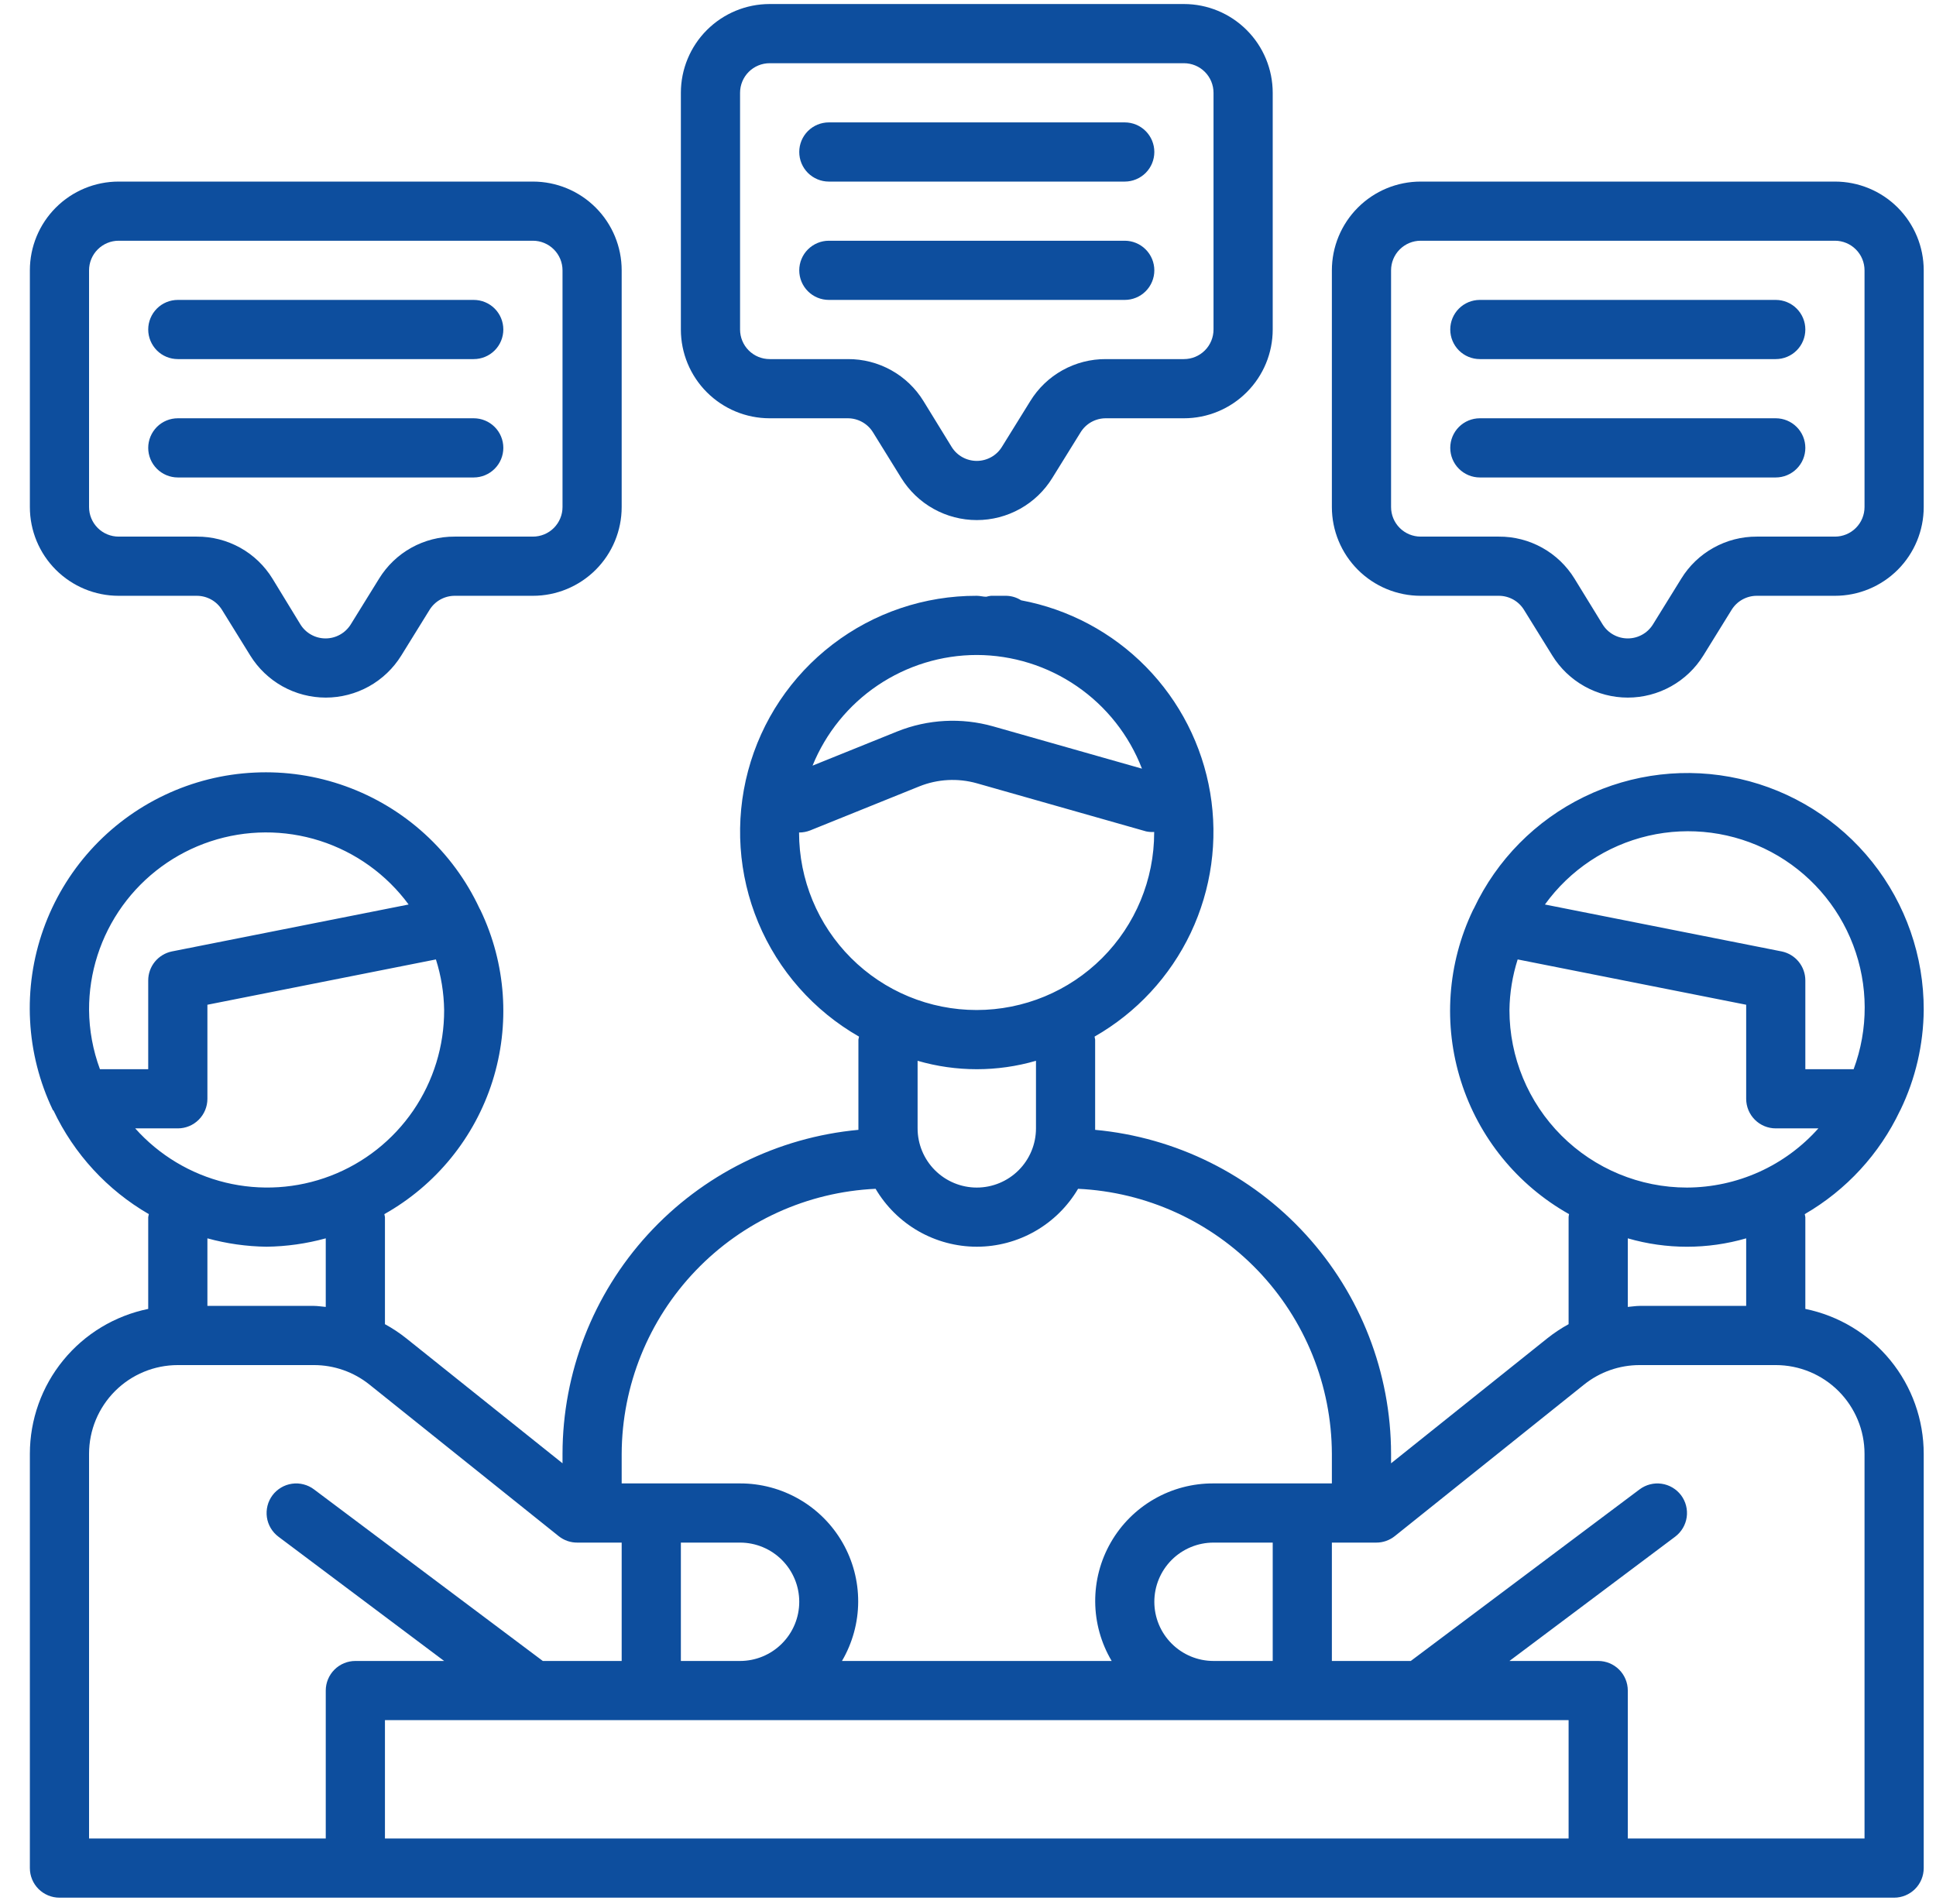 <svg width="61" height="60" viewBox="0 0 61 60" fill="none" xmlns="http://www.w3.org/2000/svg">
<path id="Vector" d="M26.115 5.722H35.439C35.686 5.722 35.923 5.623 36.098 5.449C36.273 5.274 36.371 5.037 36.371 4.789C36.371 4.542 36.273 4.305 36.098 4.13C35.923 3.955 35.686 3.857 35.439 3.857H26.115C25.868 3.857 25.631 3.955 25.456 4.13C25.281 4.305 25.183 4.542 25.183 4.789C25.183 5.037 25.281 5.274 25.456 5.449C25.631 5.623 25.868 5.722 26.115 5.722ZM5.603 11.316H14.926C15.174 11.316 15.411 11.218 15.586 11.043C15.761 10.868 15.859 10.631 15.859 10.384C15.859 10.136 15.761 9.899 15.586 9.724C15.411 9.549 15.174 9.451 14.926 9.451H5.603C5.355 9.451 5.118 9.549 4.943 9.724C4.769 9.899 4.67 10.136 4.67 10.384C4.67 10.631 4.769 10.868 4.943 11.043C5.118 11.218 5.355 11.316 5.603 11.316ZM24.25 13.181H26.714C26.872 13.181 27.029 13.222 27.167 13.299C27.306 13.376 27.423 13.488 27.506 13.623L28.397 15.062C28.648 15.468 28.998 15.803 29.415 16.035C29.831 16.267 30.3 16.389 30.777 16.389C31.254 16.389 31.723 16.267 32.139 16.035C32.556 15.803 32.906 15.468 33.156 15.062L34.048 13.623C34.131 13.488 34.248 13.376 34.386 13.299C34.525 13.222 34.681 13.181 34.84 13.181H37.303C38.045 13.181 38.757 12.886 39.281 12.361C39.806 11.837 40.101 11.126 40.101 10.384V2.925C40.101 2.183 39.806 1.471 39.281 0.947C38.757 0.422 38.045 0.127 37.303 0.127L24.25 0.127C23.508 0.127 22.797 0.422 22.272 0.947C21.748 1.471 21.453 2.183 21.453 2.925V10.384C21.453 11.126 21.748 11.837 22.272 12.361C22.797 12.886 23.508 13.181 24.25 13.181ZM23.318 2.925C23.318 2.677 23.416 2.44 23.591 2.265C23.766 2.09 24.003 1.992 24.25 1.992H37.303C37.551 1.992 37.788 2.09 37.963 2.265C38.138 2.44 38.236 2.677 38.236 2.925V10.384C38.236 10.631 38.138 10.868 37.963 11.043C37.788 11.218 37.551 11.316 37.303 11.316H34.84C34.363 11.314 33.894 11.435 33.477 11.667C33.06 11.899 32.71 12.235 32.461 12.642L31.569 14.081C31.486 14.217 31.369 14.329 31.23 14.406C31.091 14.483 30.935 14.524 30.776 14.524C30.617 14.524 30.46 14.483 30.322 14.406C30.183 14.329 30.066 14.217 29.983 14.081L29.099 12.642C28.849 12.234 28.498 11.898 28.08 11.666C27.662 11.434 27.192 11.313 26.714 11.316H24.25C24.003 11.316 23.766 11.218 23.591 11.043C23.416 10.868 23.318 10.631 23.318 10.384V2.925ZM26.115 9.451H35.439C35.686 9.451 35.923 9.353 36.098 9.178C36.273 9.003 36.371 8.766 36.371 8.519C36.371 8.272 36.273 8.034 36.098 7.86C35.923 7.685 35.686 7.586 35.439 7.586H26.115C25.868 7.586 25.631 7.685 25.456 7.86C25.281 8.034 25.183 8.272 25.183 8.519C25.183 8.766 25.281 9.003 25.456 9.178C25.631 9.353 25.868 9.451 26.115 9.451ZM5.603 15.046H14.926C15.174 15.046 15.411 14.947 15.586 14.772C15.761 14.598 15.859 14.36 15.859 14.113C15.859 13.866 15.761 13.629 15.586 13.454C15.411 13.279 15.174 13.181 14.926 13.181H5.603C5.355 13.181 5.118 13.279 4.943 13.454C4.769 13.629 4.67 13.866 4.67 14.113C4.67 14.36 4.769 14.598 4.943 14.772C5.118 14.947 5.355 15.046 5.603 15.046ZM55.951 9.451H46.627C46.38 9.451 46.143 9.549 45.968 9.724C45.793 9.899 45.695 10.136 45.695 10.384C45.695 10.631 45.793 10.868 45.968 11.043C46.143 11.218 46.38 11.316 46.627 11.316H55.951C56.198 11.316 56.435 11.218 56.61 11.043C56.785 10.868 56.883 10.631 56.883 10.384C56.883 10.136 56.785 9.899 56.61 9.724C56.435 9.549 56.198 9.451 55.951 9.451ZM57.816 5.722H44.763C44.021 5.722 43.309 6.016 42.785 6.541C42.26 7.066 41.965 7.777 41.965 8.519V15.978C41.965 16.72 42.26 17.431 42.785 17.956C43.309 18.48 44.021 18.775 44.763 18.775H47.226C47.385 18.775 47.541 18.816 47.68 18.893C47.818 18.97 47.935 19.082 48.018 19.217L48.91 20.657C49.16 21.062 49.511 21.397 49.927 21.629C50.343 21.861 50.812 21.983 51.289 21.983C51.766 21.983 52.235 21.861 52.651 21.629C53.068 21.397 53.418 21.062 53.669 20.657L54.56 19.217C54.644 19.082 54.76 18.97 54.899 18.893C55.038 18.816 55.194 18.775 55.352 18.775H57.816C58.558 18.775 59.269 18.48 59.794 17.956C60.318 17.431 60.613 16.72 60.613 15.978V8.519C60.613 7.777 60.318 7.066 59.794 6.541C59.269 6.016 58.558 5.722 57.816 5.722ZM58.748 15.978C58.748 16.225 58.65 16.462 58.475 16.637C58.3 16.812 58.063 16.91 57.816 16.91H55.352C54.875 16.908 54.406 17.029 53.989 17.262C53.572 17.494 53.222 17.829 52.973 18.236L52.082 19.676C51.998 19.811 51.882 19.923 51.743 20C51.604 20.078 51.447 20.118 51.288 20.118C51.129 20.118 50.973 20.078 50.834 20C50.695 19.923 50.578 19.811 50.495 19.676L49.611 18.236C49.361 17.829 49.01 17.492 48.592 17.26C48.175 17.028 47.704 16.907 47.226 16.91H44.763C44.515 16.91 44.278 16.812 44.103 16.637C43.928 16.462 43.83 16.225 43.83 15.978V8.519C43.83 8.272 43.928 8.034 44.103 7.86C44.278 7.685 44.515 7.586 44.763 7.586H57.816C58.063 7.586 58.3 7.685 58.475 7.86C58.65 8.034 58.748 8.272 58.748 8.519V15.978ZM59.867 34.998L59.88 34.976C60.354 33.994 60.604 32.919 60.613 31.828C60.619 30.135 60.047 28.491 58.993 27.166C57.938 25.841 56.463 24.916 54.812 24.543C53.16 24.169 51.431 24.37 49.909 25.113C48.387 25.855 47.164 27.093 46.441 28.625C46.428 28.643 46.42 28.666 46.409 28.684C45.604 30.367 45.469 32.292 46.032 34.07C46.594 35.848 47.812 37.346 49.438 38.26C49.431 38.291 49.427 38.323 49.424 38.355V41.728C49.188 41.857 48.964 42.006 48.753 42.174L43.83 46.112V45.814C43.827 43.257 42.869 40.793 41.144 38.905C39.42 37.016 37.053 35.84 34.506 35.604C34.506 35.588 34.506 35.573 34.506 35.558V32.761C34.502 32.729 34.496 32.697 34.488 32.666C35.809 31.912 36.866 30.771 37.518 29.398C38.169 28.023 38.383 26.483 38.131 24.983C37.879 23.484 37.172 22.098 36.107 21.013C35.041 19.928 33.668 19.196 32.174 18.917C32.035 18.828 31.874 18.779 31.709 18.775H31.224C31.174 18.781 31.124 18.791 31.075 18.805C30.974 18.805 30.879 18.775 30.777 18.775C29.135 18.77 27.538 19.308 26.235 20.306C24.931 21.304 23.994 22.705 23.571 24.291C23.147 25.877 23.26 27.558 23.892 29.073C24.525 30.588 25.641 31.851 27.066 32.666C27.058 32.697 27.052 32.729 27.047 32.761V35.558C27.047 35.575 27.047 35.59 27.047 35.604C24.501 35.84 22.134 37.016 20.409 38.905C18.685 40.793 17.727 43.257 17.724 45.814V46.112L12.801 42.174C12.59 42.006 12.366 41.857 12.129 41.728V38.355C12.125 38.323 12.119 38.291 12.111 38.26C13.736 37.346 14.954 35.849 15.517 34.072C16.079 32.294 15.945 30.369 15.141 28.686C15.128 28.666 15.12 28.643 15.107 28.623C14.693 27.736 14.107 26.939 13.383 26.279C12.66 25.619 11.813 25.109 10.892 24.777C9.971 24.445 8.993 24.298 8.015 24.346C7.037 24.392 6.078 24.632 5.193 25.051C4.308 25.47 3.514 26.059 2.857 26.786C2.201 27.512 1.694 28.361 1.366 29.284C1.038 30.206 0.896 31.185 0.948 32.163C0.999 33.14 1.243 34.098 1.666 34.982L1.687 34.998C2.334 36.365 3.381 37.502 4.689 38.26C4.681 38.291 4.675 38.323 4.67 38.355V41.247C3.618 41.462 2.671 42.034 1.992 42.866C1.312 43.698 0.941 44.74 0.941 45.814V58.867C0.941 59.115 1.039 59.352 1.214 59.527C1.389 59.701 1.626 59.8 1.873 59.8H59.681C59.928 59.8 60.165 59.701 60.34 59.527C60.515 59.352 60.613 59.115 60.613 58.867V45.814C60.613 44.74 60.242 43.698 59.562 42.866C58.882 42.034 57.936 41.462 56.883 41.247V38.355C56.879 38.323 56.873 38.291 56.865 38.26C58.173 37.502 59.22 36.365 59.867 34.998ZM30.777 20.64C31.904 20.643 33.005 20.987 33.933 21.626C34.862 22.265 35.576 23.17 35.981 24.222L31.29 22.889C30.294 22.608 29.233 22.664 28.273 23.049L25.602 24.127C26.021 23.097 26.736 22.216 27.658 21.595C28.58 20.974 29.666 20.641 30.777 20.64ZM25.183 26.234C25.302 26.234 25.42 26.211 25.531 26.167L28.97 24.779C29.545 24.549 30.18 24.515 30.777 24.683L36.112 26.199C36.195 26.217 36.281 26.223 36.366 26.217V26.234C36.366 27.718 35.776 29.141 34.727 30.19C33.678 31.239 32.255 31.828 30.771 31.828C29.288 31.828 27.865 31.239 26.816 30.19C25.766 29.141 25.177 27.718 25.177 26.234H25.183ZM32.642 33.428V35.558C32.642 36.052 32.445 36.527 32.096 36.876C31.746 37.226 31.271 37.423 30.777 37.423C30.282 37.423 29.808 37.226 29.458 36.876C29.109 36.527 28.912 36.052 28.912 35.558V33.428C30.13 33.782 31.424 33.782 32.642 33.428ZM19.588 45.814C19.596 43.661 20.431 41.594 21.92 40.04C23.409 38.485 25.438 37.562 27.588 37.462C27.915 38.017 28.381 38.478 28.94 38.798C29.5 39.118 30.133 39.287 30.778 39.287C31.422 39.287 32.056 39.118 32.615 38.798C33.175 38.478 33.641 38.017 33.968 37.462C36.117 37.563 38.146 38.486 39.635 40.04C41.123 41.595 41.958 43.662 41.965 45.814V46.746H38.236C37.58 46.742 36.934 46.912 36.366 47.239C35.797 47.566 35.325 48.038 34.999 48.607C34.672 49.176 34.503 49.822 34.508 50.478C34.513 51.134 34.692 51.777 35.027 52.341H26.529C26.86 51.776 27.037 51.133 27.04 50.479C27.043 49.824 26.873 49.18 26.547 48.612C26.221 48.044 25.75 47.572 25.183 47.245C24.616 46.917 23.973 46.745 23.318 46.746H19.588V45.814ZM40.101 48.611V52.341H38.236C37.741 52.341 37.267 52.144 36.917 51.794C36.568 51.445 36.371 50.971 36.371 50.476C36.371 49.981 36.568 49.507 36.917 49.157C37.267 48.808 37.741 48.611 38.236 48.611H40.101ZM25.183 50.476C25.183 50.971 24.986 51.445 24.636 51.794C24.287 52.144 23.812 52.341 23.318 52.341H21.453V48.611H23.318C23.812 48.611 24.287 48.808 24.636 49.157C24.986 49.507 25.183 49.981 25.183 50.476ZM2.806 31.828C2.801 30.652 3.17 29.504 3.857 28.549C4.545 27.595 5.517 26.882 6.634 26.513C7.751 26.144 8.957 26.138 10.078 26.495C11.199 26.853 12.178 27.556 12.875 28.503L5.416 29.982C5.206 30.025 5.016 30.14 4.88 30.306C4.744 30.473 4.67 30.681 4.67 30.896V33.693H3.149C2.928 33.096 2.812 32.465 2.806 31.828ZM4.26 35.558H5.603C5.85 35.558 6.087 35.46 6.262 35.285C6.437 35.11 6.535 34.873 6.535 34.626V31.662L13.735 30.234C13.899 30.75 13.986 31.287 13.994 31.828C13.998 32.96 13.658 34.065 13.019 34.999C12.379 35.932 11.471 36.649 10.415 37.053C9.358 37.458 8.204 37.532 7.104 37.265C6.005 36.998 5.013 36.402 4.26 35.558ZM10.264 39.023V41.184C10.14 41.175 10.015 41.152 9.892 41.152H6.535V39.023C7.143 39.19 7.769 39.279 8.4 39.287C9.03 39.279 9.657 39.19 10.264 39.023ZM10.264 53.273V57.935H2.806V45.814C2.806 45.072 3.1 44.361 3.625 43.836C4.149 43.312 4.861 43.017 5.603 43.017H9.892C10.527 43.017 11.143 43.233 11.639 43.63L17.606 48.41C17.773 48.542 17.979 48.613 18.192 48.611H19.588V52.341H17.103L9.892 46.933C9.794 46.859 9.682 46.806 9.564 46.776C9.445 46.745 9.322 46.738 9.2 46.756C9.079 46.773 8.962 46.814 8.857 46.877C8.752 46.939 8.66 47.021 8.586 47.119C8.513 47.217 8.459 47.329 8.429 47.447C8.399 47.566 8.392 47.689 8.409 47.811C8.426 47.932 8.467 48.048 8.53 48.154C8.592 48.259 8.675 48.351 8.773 48.425L13.994 52.341H11.197C10.95 52.341 10.713 52.439 10.538 52.614C10.363 52.789 10.264 53.026 10.264 53.273ZM49.424 57.935H12.129V54.205H49.424V57.935ZM58.748 45.814V57.935H51.289V53.273C51.289 53.026 51.191 52.789 51.016 52.614C50.841 52.439 50.604 52.341 50.357 52.341H47.56L52.781 48.425C52.979 48.276 53.11 48.055 53.145 47.811C53.18 47.566 53.116 47.317 52.968 47.119C52.819 46.922 52.598 46.791 52.353 46.756C52.109 46.721 51.86 46.785 51.662 46.933L44.451 52.341H41.965V48.611H43.362C43.574 48.612 43.78 48.54 43.946 48.408L49.913 43.63C50.409 43.233 51.026 43.017 51.662 43.017H55.951C56.693 43.017 57.404 43.312 57.929 43.836C58.453 44.361 58.748 45.072 58.748 45.814ZM51.289 41.184V39.023C52.507 39.376 53.801 39.376 55.019 39.023V41.152H51.662C51.539 41.152 51.414 41.175 51.289 41.184ZM53.154 37.423C51.67 37.423 50.247 36.833 49.198 35.784C48.149 34.735 47.56 33.312 47.56 31.828C47.567 31.287 47.655 30.75 47.819 30.234L55.019 31.662V34.626C55.019 34.873 55.117 35.11 55.292 35.285C55.467 35.46 55.704 35.558 55.951 35.558H57.294C56.774 36.142 56.136 36.611 55.423 36.932C54.709 37.253 53.936 37.42 53.154 37.423ZM56.883 33.693V30.896C56.883 30.681 56.809 30.473 56.673 30.306C56.538 30.14 56.348 30.025 56.138 29.982L48.678 28.503C49.466 27.412 50.622 26.643 51.933 26.338C53.244 26.034 54.621 26.216 55.809 26.849C56.996 27.483 57.914 28.526 58.391 29.784C58.869 31.042 58.874 32.431 58.405 33.693H56.883ZM3.738 18.775H6.201C6.36 18.775 6.516 18.816 6.655 18.893C6.794 18.97 6.91 19.082 6.994 19.217L7.885 20.657C8.136 21.062 8.486 21.397 8.902 21.629C9.319 21.861 9.788 21.983 10.264 21.983C10.741 21.983 11.21 21.861 11.627 21.629C12.043 21.397 12.393 21.062 12.644 20.657L13.535 19.217C13.619 19.082 13.736 18.97 13.874 18.893C14.013 18.816 14.169 18.775 14.328 18.775H16.791C17.533 18.775 18.244 18.48 18.769 17.956C19.294 17.431 19.588 16.72 19.588 15.978V8.519C19.588 7.777 19.294 7.066 18.769 6.541C18.244 6.016 17.533 5.722 16.791 5.722H3.738C2.996 5.722 2.285 6.016 1.76 6.541C1.235 7.066 0.941 7.777 0.941 8.519V15.978C0.941 16.72 1.235 17.431 1.76 17.956C2.285 18.48 2.996 18.775 3.738 18.775ZM2.806 8.519C2.806 8.272 2.904 8.034 3.079 7.86C3.253 7.685 3.491 7.586 3.738 7.586H16.791C17.038 7.586 17.276 7.685 17.451 7.86C17.625 8.034 17.724 8.272 17.724 8.519V15.978C17.724 16.225 17.625 16.462 17.451 16.637C17.276 16.812 17.038 16.91 16.791 16.91H14.328C13.85 16.907 13.379 17.028 12.961 17.26C12.544 17.492 12.193 17.829 11.943 18.236L11.052 19.676C10.968 19.811 10.851 19.923 10.712 20C10.573 20.078 10.417 20.118 10.258 20.118C10.099 20.118 9.943 20.078 9.804 20C9.665 19.923 9.548 19.811 9.465 19.676L8.586 18.236C8.336 17.829 7.986 17.492 7.568 17.26C7.15 17.028 6.679 16.907 6.201 16.91H3.738C3.491 16.91 3.253 16.812 3.079 16.637C2.904 16.462 2.806 16.225 2.806 15.978V8.519ZM55.951 13.181H46.627C46.38 13.181 46.143 13.279 45.968 13.454C45.793 13.629 45.695 13.866 45.695 14.113C45.695 14.36 45.793 14.598 45.968 14.772C46.143 14.947 46.38 15.046 46.627 15.046H55.951C56.198 15.046 56.435 14.947 56.61 14.772C56.785 14.598 56.883 14.36 56.883 14.113C56.883 13.866 56.785 13.629 56.61 13.454C56.435 13.279 56.198 13.181 55.951 13.181Z" fill="#0D4E9E"/>
</svg>
